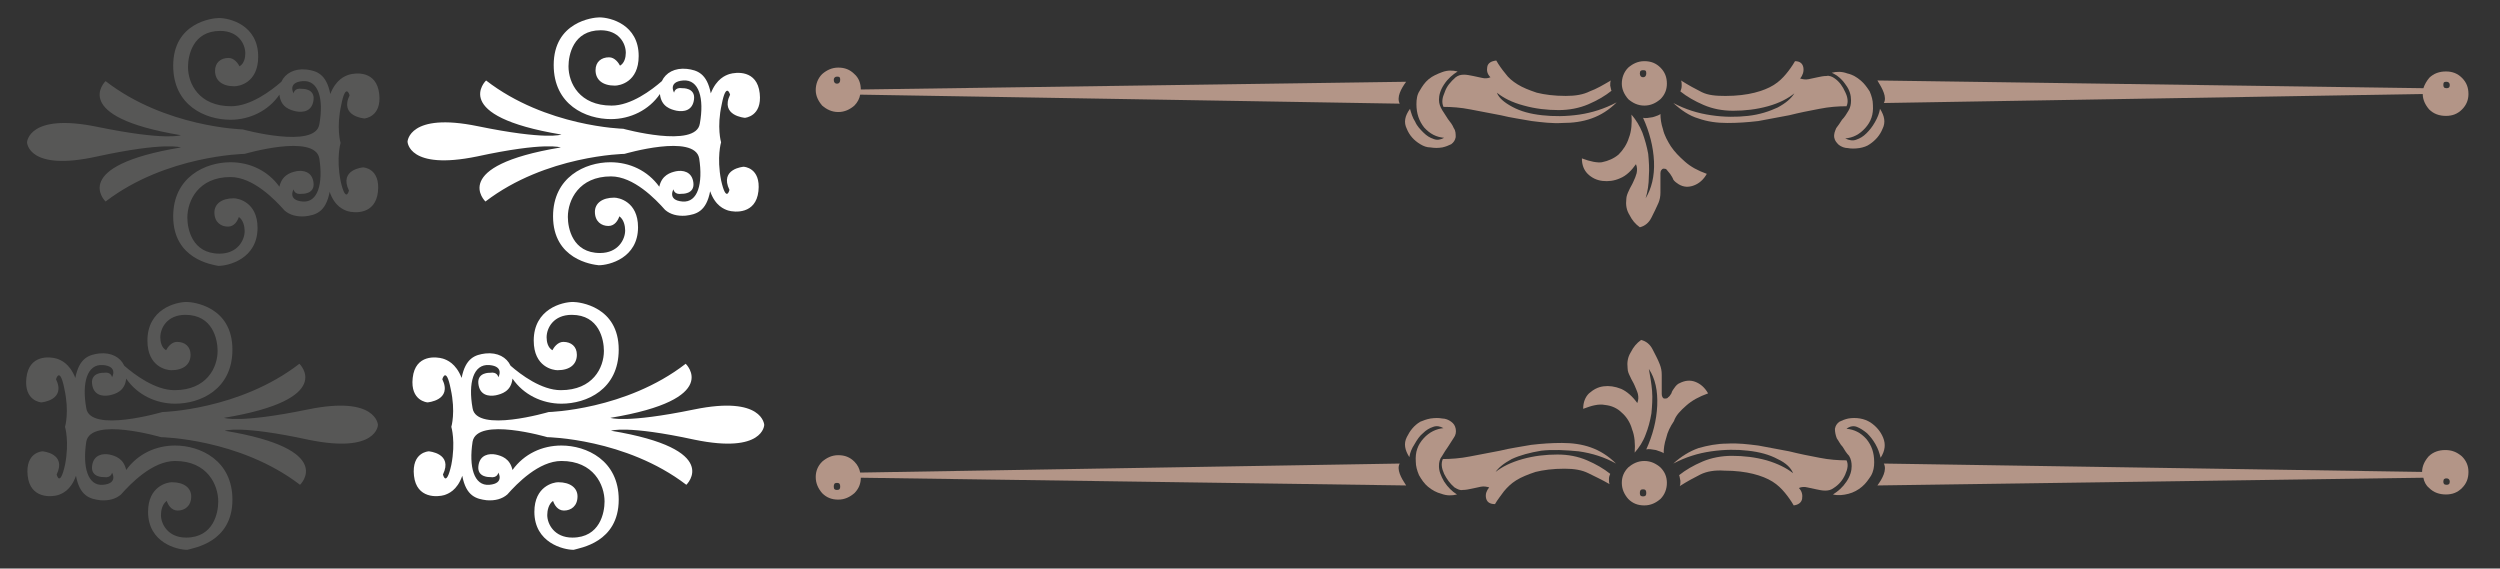 <?xml version="1.0" encoding="utf-8"?>
<!-- Generator: Adobe Illustrator 19.2.1, SVG Export Plug-In . SVG Version: 6.00 Build 0)  -->
<svg version="1.1" id="Слой_1" xmlns="http://www.w3.org/2000/svg" xmlns:xlink="http://www.w3.org/1999/xlink" x="0px" y="0px"
	 viewBox="0 0 388.3 88.3" style="enable-background:new 0 0 388.3 88.3;" xml:space="preserve">
<rect x="0" y="0" width="388.3" height="88.3" fill="#333333" stroke="none"/>
<style type="text/css">
	.st0{fill:#575756;}
	.st1{fill:#FFFFFF;}
	.st2{fill-rule:evenodd;clip-rule:evenodd;fill:#B39587;}
</style>
<path class="st0" d="M26.9,33.6c0-6.1,5-8.4,8.9-8.4c3,0,5.8,1.3,7.6,3.8c0.4-1.8,1.7-2.2,2.6-2.4c1-0.2,2.5,0,2.7,1.8
	c0.2,1.8-1.8,1.7-1.8,1.7c-1.2,0.2-1.3-0.7-1.3-0.7s-1,1.7,1.4,1.9c2.4,0.2,3.2-2.8,2.6-6.7c-0.7-3.9-11.6-0.7-11.6-0.7
	s-12.2,0.2-21.6,7.4c0,0-5.8-5.5,11.7-8.4c0,0-2.4-0.9-13,1.4C4.3,26.7,4.2,22.1,4.2,22.1s0.2-4.6,10.9-2.4c10.7,2.2,13,1.3,13,1.3
	c-17.5-2.9-11.7-8.4-11.7-8.4c9.3,7.2,21.3,7.5,21.3,7.5s11.3,3.1,11.9-0.8c0.7-3.9-0.1-6.9-2.6-6.7c-2.4,0.2-1.4,1.9-1.4,1.9
	s0.1-0.9,1.3-0.7c0,0,2-0.1,1.8,1.7c-0.2,1.8-1.6,2-2.7,1.8c-0.9-0.2-2.4-0.6-2.6-2.6c-1.7,2.5-4.6,3.9-7.6,3.9
	c-3.9,0-8.9-2.2-8.9-8.4c0-6.7,6.1-7.4,7.1-7.4c1.7,0,6.1,1.1,6.1,6c0,4.1-3,4.6-3.7,4.6c-1.9,0-3-0.9-3-2.4c0-1.3,0.9-2,2.1-2
	c0.9,0,1.5,0.9,1.7,1.3c0.7-0.4,0.9-1.3,0.9-2c0-1.5-1.1-3.5-3.9-3.5c-4.3,0-5,3.9-5,5.6c0,2.6,1.7,6.1,6.7,6.1c3,0,6.2-2.4,7.8-3.8
	c0.6-1.3,2-2.1,3.9-1.9c1.6,0.2,3.1,0.7,3.7,3.8c0.9-2.3,2.3-2.8,2.9-3c1-0.3,4.3-0.7,4.7,3c0.4,3.6-2.3,3.8-2.3,3.8
	s-3.9-0.3-2.3-3.6c0,0-0.6-2.1-1.3,1.5c-0.8,3.6-0.1,5.9-0.1,5.9s-0.7,2.3,0,5.9c0.8,3.6,1.3,1.5,1.3,1.5c-1.6-3.3,2.2-3.6,2.2-3.6
	s2.7,0.1,2.3,3.8c-0.4,3.6-3.7,3.3-4.7,3c-0.6-0.2-2-0.7-2.8-3c-0.6,3.2-2.2,3.6-3.8,3.8c-1.3,0.1-2.4-0.2-3.2-0.9c0,0,0,0,0,0
	c-1.5-1.7-4.9-5.2-8.4-5.2c-5,0-6.7,3.7-6.7,6.3c0,1.7,0.7,5.6,5,5.6c2.8,0,3.9-2.1,3.9-3.5c0-0.7-0.2-1.7-0.9-2.2
	c-0.2,0.6-0.7,1.5-1.7,1.5c-1.1,0-2.1-0.7-2.1-2.2c0-1.3,1.1-2.2,3-2.2c0.7,0,3.7,0.6,3.7,4.6c0,4.8-4.5,5.9-6.1,5.9
	C33,41.1,26.9,40.3,26.9,33.6z"/>
<path class="st1" d="M85.9,33.6c0-6.1,5-8.4,8.9-8.4c3,0,5.8,1.3,7.6,3.8c0.4-1.8,1.7-2.2,2.6-2.4c1-0.2,2.5,0,2.7,1.8
	c0.2,1.8-1.8,1.7-1.8,1.7c-1.2,0.2-1.3-0.7-1.3-0.7s-1,1.7,1.4,1.9c2.4,0.2,3.2-2.8,2.6-6.7c-0.7-3.9-11.6-0.7-11.6-0.7
	s-12.2,0.2-21.6,7.4c0,0-5.8-5.5,11.7-8.4c0,0-2.4-0.9-13,1.4c-10.7,2.2-10.8-2.3-10.8-2.3s0.2-4.6,10.9-2.4c10.7,2.2,13,1.3,13,1.3
	c-17.5-2.9-11.7-8.4-11.7-8.4c9.3,7.2,21.3,7.5,21.3,7.5s11.3,3.1,11.9-0.8c0.7-3.9-0.1-6.9-2.6-6.7c-2.4,0.2-1.4,1.9-1.4,1.9
	s0.1-0.9,1.3-0.7c0,0,2-0.1,1.8,1.7c-0.2,1.8-1.6,2-2.7,1.8c-0.9-0.2-2.4-0.6-2.6-2.6c-1.7,2.5-4.6,3.9-7.6,3.9
	c-3.9,0-8.9-2.2-8.9-8.4c0-6.7,6.1-7.4,7.1-7.4c1.7,0,6.1,1.1,6.1,6c0,4.1-3,4.6-3.7,4.6c-1.9,0-3-0.9-3-2.4c0-1.3,0.9-2,2.1-2
	c0.9,0,1.5,0.9,1.7,1.3c0.7-0.4,0.9-1.3,0.9-2c0-1.5-1.1-3.5-3.9-3.5c-4.3,0-5,3.9-5,5.6c0,2.6,1.7,6.1,6.7,6.1c3,0,6.2-2.4,7.8-3.8
	c0.6-1.3,2-2.1,3.9-1.9c1.6,0.2,3.1,0.7,3.7,3.8c0.9-2.3,2.3-2.8,2.9-3c1-0.3,4.3-0.7,4.7,3c0.4,3.6-2.3,3.8-2.3,3.8
	s-3.9-0.3-2.3-3.6c0,0-0.6-2.1-1.3,1.5c-0.8,3.6-0.1,5.9-0.1,5.9s-0.7,2.3,0,5.9c0.8,3.6,1.3,1.5,1.3,1.5c-1.6-3.3,2.2-3.6,2.2-3.6
	s2.7,0.1,2.3,3.8c-0.4,3.6-3.7,3.3-4.7,3c-0.6-0.2-2-0.7-2.8-3c-0.6,3.2-2.2,3.6-3.8,3.8c-1.3,0.1-2.4-0.2-3.2-0.9c0,0,0,0,0,0
	c-1.5-1.7-4.9-5.2-8.4-5.2c-5,0-6.7,3.7-6.7,6.3c0,1.7,0.7,5.6,5,5.6c2.8,0,3.9-2.1,3.9-3.5c0-0.7-0.2-1.7-0.9-2.2
	c-0.2,0.6-0.7,1.5-1.7,1.5c-1.1,0-2.1-0.7-2.1-2.2c0-1.3,1.1-2.2,3-2.2c0.7,0,3.7,0.6,3.7,4.6c0,4.8-4.5,5.9-6.1,5.9
	C92,41.1,85.9,40.3,85.9,33.6z"/>
<path class="st0" d="M36.1,77.6c0-6.1-5-8.4-8.9-8.4c-3,0-5.8,1.3-7.6,3.8c-0.4-1.8-1.7-2.2-2.6-2.4c-1-0.2-2.5,0-2.7,1.8
	c-0.2,1.8,1.8,1.7,1.8,1.7c1.2,0.2,1.3-0.7,1.3-0.7s1,1.7-1.4,1.9c-2.4,0.2-3.2-2.8-2.6-6.7c0.7-3.9,11.6-0.7,11.6-0.7
	s12.2,0.2,21.6,7.4c0,0,5.8-5.5-11.7-8.4c0,0,2.4-0.9,13,1.4c10.7,2.2,10.8-2.3,10.8-2.3s-0.2-4.6-10.9-2.4c-10.7,2.2-13,1.3-13,1.3
	c17.5-2.9,11.7-8.4,11.7-8.4c-9.3,7.2-21.3,7.5-21.3,7.5S14,67.3,13.4,63.4c-0.7-3.9,0.1-6.9,2.6-6.7c2.4,0.2,1.4,1.9,1.4,1.9
	s-0.1-0.9-1.3-0.7c0,0-2-0.1-1.8,1.7c0.2,1.8,1.6,2,2.7,1.8c0.9-0.2,2.4-0.6,2.6-2.6c1.7,2.5,4.6,3.9,7.6,3.9c3.9,0,8.9-2.2,8.9-8.4
	c0-6.7-6.1-7.4-7.1-7.4c-1.7,0-6.1,1.1-6.1,6c0,4.1,3,4.6,3.7,4.6c1.9,0,3-0.9,3-2.4c0-1.3-0.9-2-2.1-2c-0.9,0-1.5,0.9-1.7,1.3
	c-0.7-0.4-0.9-1.3-0.9-2c0-1.5,1.1-3.5,3.9-3.5c4.3,0,5,3.9,5,5.6c0,2.6-1.7,6.1-6.7,6.1c-3,0-6.2-2.4-7.8-3.8
	c-0.6-1.3-2-2.1-3.9-1.9c-1.6,0.2-3.1,0.7-3.7,3.8c-0.9-2.3-2.3-2.8-2.9-3c-1-0.3-4.3-0.7-4.7,3c-0.4,3.6,2.3,3.8,2.3,3.8
	s3.9-0.3,2.3-3.6c0,0,0.6-2.1,1.3,1.5c0.8,3.6,0.1,5.9,0.1,5.9s0.7,2.3,0,5.9c-0.8,3.6-1.3,1.5-1.3,1.5c1.6-3.3-2.2-3.6-2.2-3.6
	s-2.7,0.1-2.3,3.8c0.4,3.6,3.7,3.3,4.7,3c0.6-0.2,2-0.7,2.8-3c0.6,3.2,2.2,3.6,3.8,3.8c1.3,0.1,2.4-0.2,3.2-0.9c0,0,0,0,0,0
	c1.5-1.7,4.9-5.2,8.4-5.2c5,0,6.7,3.7,6.7,6.3c0,1.7-0.7,5.6-5,5.6c-2.8,0-3.9-2.1-3.9-3.5c0-0.7,0.2-1.7,0.9-2.2
	c0.2,0.6,0.7,1.5,1.7,1.5c1.1,0,2.1-0.7,2.1-2.2c0-1.3-1.1-2.2-3-2.2c-0.7,0-3.7,0.6-3.7,4.6c0,4.8,4.5,5.9,6.1,5.9
	C30,85.1,36.1,84.3,36.1,77.6z"/>
<path class="st1" d="M96.1,77.6c0-6.1-5-8.4-8.9-8.4c-3,0-5.8,1.3-7.6,3.8c-0.4-1.8-1.7-2.2-2.6-2.4c-1-0.2-2.5,0-2.7,1.8
	c-0.2,1.8,1.8,1.7,1.8,1.7c1.2,0.2,1.3-0.7,1.3-0.7s1,1.7-1.4,1.9c-2.4,0.2-3.2-2.8-2.6-6.7c0.7-3.9,11.6-0.7,11.6-0.7
	s12.2,0.2,21.6,7.4c0,0,5.8-5.5-11.7-8.4c0,0,2.4-0.9,13,1.4c10.7,2.2,10.8-2.3,10.8-2.3s-0.2-4.6-10.9-2.4c-10.7,2.2-13,1.3-13,1.3
	c17.5-2.9,11.7-8.4,11.7-8.4c-9.3,7.2-21.3,7.5-21.3,7.5S74,67.3,73.4,63.4c-0.7-3.9,0.1-6.9,2.6-6.7c2.4,0.2,1.4,1.9,1.4,1.9
	s-0.1-0.9-1.3-0.7c0,0-2-0.1-1.8,1.7c0.2,1.8,1.6,2,2.7,1.8c0.9-0.2,2.4-0.6,2.6-2.6c1.7,2.5,4.6,3.9,7.6,3.9c3.9,0,8.9-2.2,8.9-8.4
	c0-6.7-6.1-7.4-7.1-7.4c-1.7,0-6.1,1.1-6.1,6c0,4.1,3,4.6,3.7,4.6c1.9,0,3-0.9,3-2.4c0-1.3-0.9-2-2.1-2c-0.9,0-1.5,0.9-1.7,1.3
	c-0.7-0.4-0.9-1.3-0.9-2c0-1.5,1.1-3.5,3.9-3.5c4.3,0,5,3.9,5,5.6c0,2.6-1.7,6.1-6.7,6.1c-3,0-6.2-2.4-7.8-3.8
	c-0.6-1.3-2-2.1-3.9-1.9c-1.6,0.2-3.1,0.7-3.7,3.8c-0.9-2.3-2.3-2.8-2.9-3c-1-0.3-4.3-0.7-4.7,3c-0.4,3.6,2.3,3.8,2.3,3.8
	s3.9-0.3,2.3-3.6c0,0,0.6-2.1,1.3,1.5c0.8,3.6,0.1,5.9,0.1,5.9s0.7,2.3,0,5.9c-0.8,3.6-1.3,1.5-1.3,1.5c1.6-3.3-2.2-3.6-2.2-3.6
	s-2.7,0.1-2.3,3.8c0.4,3.6,3.7,3.3,4.7,3c0.6-0.2,2-0.7,2.8-3c0.6,3.2,2.2,3.6,3.8,3.8c1.3,0.1,2.4-0.2,3.2-0.9c0,0,0,0,0,0
	c1.5-1.7,4.9-5.2,8.4-5.2c5,0,6.7,3.7,6.7,6.3c0,1.7-0.7,5.6-5,5.6c-2.8,0-3.9-2.1-3.9-3.5c0-0.7,0.2-1.7,0.9-2.2
	c0.2,0.6,0.7,1.5,1.7,1.5c1.1,0,2.1-0.7,2.1-2.2c0-1.3-1.1-2.2-3-2.2c-0.7,0-3.7,0.6-3.7,4.6c0,4.8,4.5,5.9,6.1,5.9
	C90,85.1,96.1,84.3,96.1,77.6z"/>
<g>
	<path class="st2" d="M245.7,24.6c0,1,0.3,1.8,0.9,2.4c0.6,0.6,1.4,1,2.3,1.1c0.9,0.1,1.8,0,2.7-0.4c1-0.4,1.8-1.2,2.5-2.2
		c0.2,0.5,0.2,0.9,0.1,1.4c-0.1,0.4-0.3,0.9-0.5,1.3c-0.2,0.5-0.5,0.9-0.7,1.4c-0.2,0.4-0.4,0.9-0.4,1.3c-0.1,0.9,0,1.7,0.5,2.5
		c0.4,0.8,0.9,1.4,1.6,1.9c0.8-0.2,1.4-0.7,1.8-1.5c0.4-0.8,0.8-1.6,1.1-2.3c0.2-0.5,0.3-1,0.3-1.6c0-0.6,0-1.2,0-1.7
		c0-0.5,0-1,0-1.3c0-0.4,0.2-0.6,0.4-0.7c0.3,0,0.5,0,0.6,0.2c0.2,0.2,0.3,0.4,0.5,0.6c0.2,0.3,0.4,0.6,0.5,0.9
		c0.2,0.3,0.5,0.5,0.8,0.7c0.8,0.5,1.6,0.5,2.4,0.2c0.8-0.3,1.5-0.9,2-1.8c-1.4-0.5-2.5-1.1-3.4-1.9c-0.9-0.8-1.6-1.5-2.2-2.4
		c-0.5-0.8-1-1.7-1.2-2.6c-0.3-0.9-0.4-1.7-0.4-2.4c-0.2,0.2-0.6,0.3-1.2,0.5c-0.6,0.1-1.1,0.2-1.5,0.1c1,2.2,1.6,4.5,1.7,6.8
		c0.1,2.3-0.4,4.2-1.3,5.7c0.3-1,0.5-2.2,0.5-3.4c0.1-1.2,0-2.4-0.1-3.5c-0.2-1.1-0.5-2.2-0.9-3.3c-0.4-1-1-2-1.7-2.8
		c0.1,1.3,0,2.6-0.4,3.6c-0.3,1-0.9,1.9-1.6,2.6c-0.7,0.6-1.6,1-2.6,1.2C248.1,25.3,247,25.1,245.7,24.6z"/>
	<path class="st2" d="M255.4,16.4c1,0,1.8-0.4,2.5-1c0.7-0.7,1-1.5,1-2.4c0-1-0.3-1.8-1-2.5c-0.7-0.7-1.5-1-2.5-1s-1.8,0.4-2.5,1
		c-0.7,0.7-1,1.6-1,2.5c0,0.9,0.4,1.7,1,2.4C253.6,16,254.4,16.4,255.4,16.4z M255.2,10.9c0.4,0,0.5,0.1,0.5,0.5
		c0,0.4-0.2,0.6-0.5,0.6c-0.3,0-0.5-0.2-0.5-0.6C254.7,11,254.9,10.9,255.2,10.9z"/>
	<path class="st2" d="M286.7,13.2c0.6,0.8,0.8,1.6,0.8,2.4c0,0.6-0.1,1.1-0.4,1.6c-0.3,0.5-0.6,1-1,1.4c-0.3,0.5-0.6,0.9-0.9,1.3
		c-0.2,0.5-0.4,0.9-0.3,1.5c0.1,0.5,0.4,0.8,0.7,1.1c0.4,0.3,0.9,0.5,1.4,0.5c0.5,0.1,1.1,0.1,1.8,0c0.6-0.1,1.2-0.3,1.6-0.6
		c0.9-0.6,1.6-1.4,2-2.4c0.5-1,0.3-2-0.4-3.1c-0.1,0.7-0.4,1.4-0.8,2.1c-0.4,0.7-0.8,1.2-1.3,1.7c-0.5,0.5-1,0.8-1.6,1
		c-0.5,0.2-1.1,0.1-1.7-0.2c1.2-0.1,2.2-0.6,3.1-1.6c0.9-1,1.3-2.1,1.2-3.6c0-0.7-0.2-1.4-0.5-2.1c-0.4-0.6-0.8-1.2-1.4-1.7
		c-0.6-0.5-1.2-0.9-2.1-1.1c-0.8-0.3-1.6-0.3-2.4-0.1C285.4,11.7,286.1,12.3,286.7,13.2z"/>
	<path class="st2" d="M276.1,16.7c-1.3,0.6-2.8,1.1-4.6,1.3c-1.8,0.2-3.7,0.2-5.7-0.1c-2.1-0.3-4-0.9-5.9-1.9c1.2,1.1,2.5,2,3.9,2.4
		c1.4,0.5,2.9,0.7,4.5,0.7c1.6,0,3.1-0.1,4.8-0.3c1.6-0.3,3.2-0.6,4.8-0.9c1.6-0.4,3.1-0.7,4.7-1c1.5-0.3,2.9-0.4,4.2-0.4
		c0.3-0.6,0.2-1.4-0.2-2.2c-0.4-0.9-0.9-1.6-1.6-2.1c-0.4-0.3-0.9-0.5-1.3-0.4c-0.5,0-0.9,0.1-1.4,0.2c-0.5,0.1-1,0.2-1.4,0.3
		c-0.5,0.1-0.9,0-1.3-0.1c0.4-0.5,0.6-1.1,0.5-1.7c-0.1-0.6-0.5-1-1.3-1c-0.4,0.7-0.9,1.4-1.4,2c-0.5,0.6-1.1,1.2-1.9,1.7
		c-0.8,0.5-1.8,0.9-3,1.2c-1.2,0.3-2.7,0.5-4.5,0.5c-1.5,0-2.7-0.1-3.7-0.6c-1-0.5-2.1-1.1-3.2-1.8c0.1,0.2,0.1,0.5,0.1,0.8
		c0,0.4-0.1,0.6-0.2,0.9c1,0.8,2.2,1.5,3.6,2.1c1.4,0.6,2.9,0.9,4.6,0.9c1.8,0,3.6-0.2,5.4-0.7c1.8-0.5,3.1-1.2,4.1-2
		C278.2,15.3,277.4,16,276.1,16.7z"/>
	<path class="st2" d="M130.2,17.4c1,0,1.8-0.4,2.5-1c0.5-0.5,0.8-1.1,0.9-1.7l83.8,1.4c-0.5-1,0.2-2.3,1-3.4l-84.7,1.2
		c0-0.9-0.3-1.8-1-2.4c-0.7-0.7-1.5-1-2.5-1c-1,0-1.8,0.4-2.5,1c-0.7,0.7-1,1.6-1,2.5c0,0.9,0.4,1.7,1,2.4
		C128.4,17,129.2,17.4,130.2,17.4z M130,11.9c0.4,0,0.5,0.1,0.5,0.5c0,0.4-0.2,0.6-0.5,0.6c-0.3,0-0.5-0.2-0.5-0.6
		C129.5,12.1,129.7,11.9,130,11.9z"/>
	<path class="st2" d="M218.5,20c0.4,1,1.1,1.8,2.1,2.4c0.5,0.3,1,0.5,1.6,0.5c0.6,0.1,1.2,0.1,1.8,0c0.5-0.1,1-0.3,1.4-0.5
		c0.4-0.3,0.6-0.6,0.7-1.1c0-0.5,0-1-0.3-1.4c-0.2-0.5-0.5-0.9-0.9-1.4c-0.3-0.5-0.6-0.9-0.9-1.4c-0.3-0.5-0.5-1-0.5-1.6
		c0-0.7,0.2-1.5,0.8-2.4c0.6-0.9,1.3-1.5,2.1-2c-0.8-0.2-1.6-0.2-2.4,0.1c-0.8,0.3-1.5,0.6-2.1,1.1c-0.6,0.5-1,1.1-1.4,1.8
		c-0.4,0.6-0.5,1.3-0.5,2.1c0,1.4,0.4,2.6,1.2,3.6c0.9,1,1.9,1.5,3.1,1.6c-0.5,0.3-1.1,0.4-1.6,0.2c-0.6-0.2-1.1-0.5-1.6-1
		c-0.5-0.5-1-1-1.3-1.7c-0.4-0.6-0.6-1.3-0.8-2C218.2,18,218,19,218.5,20z"/>
	<path class="st2" d="M224.4,14.3c-0.4,0.9-0.5,1.6-0.2,2.3c1.3,0,2.7,0.1,4.2,0.4c1.5,0.3,3.1,0.6,4.7,0.9c1.6,0.4,3.2,0.6,4.8,0.9
		c1.6,0.2,3.2,0.4,4.8,0.3c1.6,0,3.1-0.2,4.5-0.7c1.4-0.5,2.7-1.3,3.9-2.5c-1.9,1-3.8,1.6-5.8,1.9c-2.1,0.3-4,0.3-5.8,0.1
		c-1.8-0.2-3.3-0.6-4.6-1.3c-1.3-0.7-2.1-1.4-2.4-2.2c1,0.8,2.3,1.5,4.2,2c1.8,0.5,3.6,0.7,5.4,0.7c1.6,0,3.2-0.3,4.6-0.9
		c1.4-0.6,2.6-1.3,3.6-2.1c-0.1-0.2-0.1-0.5-0.2-0.8c0-0.3,0-0.6,0.1-0.8c-1.2,0.7-2.2,1.3-3.3,1.7c-1,0.5-2.2,0.7-3.7,0.7
		c-1.8,0-3.3-0.2-4.5-0.5c-1.2-0.4-2.2-0.8-3-1.3c-0.8-0.5-1.4-1-1.9-1.7c-0.5-0.6-1-1.3-1.4-2c-0.8,0.1-1.3,0.4-1.4,1
		c-0.1,0.6,0,1.1,0.5,1.6c-0.4,0.2-0.9,0.2-1.3,0.1c-0.5-0.1-0.9-0.2-1.4-0.3c-0.5-0.1-1-0.2-1.4-0.2c-0.5,0-0.9,0.1-1.3,0.4
		C225.3,12.7,224.7,13.4,224.4,14.3z"/>
	<path class="st2" d="M292.6,16l83.7-1.4c0,0.9,0.4,1.7,1,2.4c0.7,0.7,1.6,1,2.6,1c1,0,1.8-0.3,2.5-1c0.7-0.7,1-1.5,1-2.4
		c0-1-0.3-1.8-1-2.5c-0.7-0.7-1.5-1-2.5-1c-1,0-1.9,0.3-2.6,1c-0.4,0.5-0.7,1-0.9,1.6l-84.8-1.2C292.4,13.8,293.1,15.1,292.6,16z
		 M380,12.7c0.3,0,0.5,0.2,0.5,0.5c0,0.4-0.2,0.5-0.5,0.5c-0.4,0-0.5-0.2-0.5-0.5C379.5,12.8,379.6,12.7,380,12.7z"/>
	<path class="st2" d="M286.6,73.7c0.4-0.9,0.5-1.6,0.2-2.2c-1.3,0-2.7-0.1-4.2-0.4c-1.6-0.3-3.1-0.6-4.7-1c-1.6-0.3-3.2-0.6-4.8-0.9
		c-1.6-0.2-3.2-0.4-4.8-0.3c-1.6,0-3.1,0.3-4.5,0.7c-1.4,0.5-2.7,1.3-3.9,2.4c1.9-1,3.8-1.6,5.9-1.9c2.1-0.3,4-0.3,5.7-0.1
		c1.8,0.2,3.3,0.6,4.6,1.3c1.3,0.6,2.1,1.4,2.4,2.2c-1-0.8-2.4-1.5-4.1-2c-1.8-0.5-3.6-0.7-5.4-0.7c-1.6,0-3.2,0.3-4.6,0.9
		c-1.4,0.6-2.6,1.3-3.6,2.1c0.1,0.2,0.1,0.5,0.2,0.9c0,0.3,0,0.6-0.1,0.8c1.1-0.7,2.2-1.3,3.2-1.8c1-0.5,2.3-0.7,3.7-0.6
		c1.8,0,3.3,0.2,4.5,0.5c1.2,0.3,2.2,0.7,3,1.2c0.8,0.5,1.4,1.1,1.9,1.7c0.5,0.6,1,1.3,1.4,2c0.8-0.1,1.2-0.5,1.3-1
		c0.1-0.6,0-1.2-0.5-1.7c0.4-0.2,0.9-0.2,1.3-0.1c0.5,0.1,0.9,0.2,1.4,0.3c0.5,0.1,0.9,0.2,1.4,0.2c0.5,0,0.9-0.1,1.3-0.4
		C285.6,75.3,286.2,74.6,286.6,73.7z"/>
	<path class="st2" d="M255.4,71.6c-1,0-1.8,0.4-2.5,1c-0.7,0.7-1,1.5-1,2.4c0,1,0.4,1.8,1,2.5c0.7,0.7,1.5,1,2.5,1s1.8-0.4,2.5-1
		c0.7-0.7,1-1.6,1-2.5c0-0.9-0.3-1.7-1-2.4C257.2,72,256.4,71.6,255.4,71.6z M255.2,77.1c-0.3,0-0.5-0.1-0.5-0.5
		c0-0.4,0.1-0.6,0.5-0.6c0.4,0,0.5,0.2,0.5,0.6C255.7,77,255.5,77.1,255.2,77.1z"/>
	<path class="st2" d="M261.9,63c0.9-0.8,2-1.4,3.4-1.9c-0.5-0.9-1.2-1.5-2-1.8c-0.8-0.3-1.6-0.2-2.4,0.2c-0.3,0.1-0.6,0.4-0.8,0.7
		c-0.2,0.3-0.4,0.5-0.5,0.9c-0.2,0.3-0.3,0.5-0.5,0.6c-0.1,0.2-0.3,0.2-0.6,0.2c-0.2,0-0.4-0.3-0.4-0.7c0-0.4,0-0.8,0-1.3
		c0-0.5,0-1.1,0-1.7c0-0.6-0.1-1.1-0.3-1.6c-0.3-0.8-0.7-1.5-1.1-2.3c-0.4-0.8-1-1.3-1.8-1.5c-0.7,0.5-1.2,1.1-1.6,1.9
		c-0.5,0.8-0.6,1.6-0.5,2.5c0,0.5,0.2,0.9,0.4,1.3c0.2,0.5,0.5,0.9,0.7,1.4c0.2,0.5,0.4,0.9,0.5,1.3c0.1,0.5,0.1,0.9-0.1,1.4
		c-0.7-1-1.6-1.8-2.5-2.2c-1-0.4-1.9-0.5-2.7-0.4c-0.9,0.1-1.6,0.5-2.3,1.1c-0.6,0.6-0.9,1.4-0.9,2.4c1.3-0.5,2.4-0.8,3.4-0.6
		c1,0.1,1.9,0.5,2.6,1.2c0.7,0.6,1.3,1.5,1.6,2.6c0.4,1,0.5,2.3,0.4,3.6c0.7-0.8,1.3-1.7,1.7-2.8c0.4-1,0.7-2.1,0.9-3.3
		c0.1-1.1,0.2-2.3,0.1-3.5c-0.1-1.2-0.3-2.3-0.5-3.4c1,1.5,1.4,3.4,1.3,5.7c-0.1,2.3-0.7,4.6-1.7,6.8c0.4-0.1,0.9,0,1.5,0.1
		c0.5,0.2,1,0.3,1.2,0.5c0-0.7,0.1-1.5,0.4-2.4c0.2-0.9,0.6-1.7,1.2-2.6C260.3,64.5,261,63.8,261.9,63z"/>
	<path class="st2" d="M288.4,66.3c0.5,0.2,1,0.5,1.6,1c0.5,0.5,0.9,1,1.3,1.7c0.4,0.7,0.6,1.3,0.8,2.1c0.7-1.1,0.8-2.1,0.4-3.1
		c-0.4-1-1.1-1.8-2-2.4c-0.5-0.3-1-0.5-1.6-0.6c-0.6-0.1-1.2-0.1-1.8,0c-0.5,0.1-1,0.3-1.4,0.5c-0.4,0.3-0.6,0.6-0.7,1.1
		c0,0.5,0.1,1,0.3,1.5c0.3,0.4,0.5,0.9,0.9,1.3c0.3,0.5,0.6,1,1,1.4c0.3,0.5,0.4,1,0.4,1.6c0,0.7-0.2,1.5-0.8,2.4
		c-0.6,0.9-1.3,1.5-2.1,2c0.8,0.2,1.6,0.1,2.4-0.1c0.8-0.2,1.5-0.6,2.1-1.1c0.6-0.5,1-1.1,1.4-1.7c0.4-0.7,0.5-1.4,0.5-2.1
		c0-1.5-0.4-2.6-1.2-3.6c-0.9-1-1.9-1.5-3.1-1.6C287.3,66.2,287.9,66.1,288.4,66.3z"/>
	<path class="st2" d="M379.8,69.9c-1,0-1.9,0.3-2.6,1c-0.6,0.7-1,1.5-1,2.4L292.6,72c0.5,1-0.2,2.3-1,3.4l84.8-1.2
		c0.1,0.6,0.4,1.2,0.9,1.6c0.7,0.7,1.6,1,2.6,1c1,0,1.8-0.3,2.5-1c0.7-0.7,1-1.5,1-2.5c0-0.9-0.3-1.7-1-2.4
		C381.6,70.2,380.8,69.9,379.8,69.9z M380,75.3c-0.4,0-0.5-0.2-0.5-0.5c0-0.4,0.2-0.5,0.5-0.5c0.3,0,0.5,0.2,0.5,0.5
		C380.5,75.2,380.3,75.3,380,75.3z"/>
	<path class="st2" d="M224.3,74.8c-0.5-0.9-0.8-1.6-0.8-2.4c0-0.6,0.1-1.1,0.5-1.6c0.3-0.5,0.6-1,0.9-1.4c0.3-0.5,0.6-0.9,0.9-1.4
		c0.3-0.4,0.4-0.9,0.3-1.4c-0.1-0.5-0.3-0.8-0.7-1.1c-0.4-0.3-0.9-0.5-1.4-0.5c-0.5-0.1-1.1-0.1-1.8,0c-0.6,0.1-1.1,0.3-1.6,0.5
		c-1,0.6-1.6,1.4-2.1,2.4c-0.5,1-0.3,2,0.4,3.1c0.1-0.7,0.4-1.4,0.8-2c0.4-0.7,0.8-1.3,1.3-1.7c0.5-0.5,1-0.8,1.6-1
		c0.5-0.2,1.1-0.1,1.6,0.2c-1.1,0.1-2.2,0.6-3.1,1.6c-0.9,1-1.3,2.1-1.2,3.6c0,0.7,0.2,1.4,0.5,2.1c0.4,0.7,0.8,1.3,1.4,1.8
		c0.6,0.5,1.3,0.9,2.1,1.1c0.8,0.3,1.6,0.3,2.4,0.1C225.5,76.3,224.9,75.7,224.3,74.8z"/>
	<path class="st2" d="M234.8,71.3c1.3-0.6,2.8-1,4.6-1.3c1.8-0.2,3.7-0.1,5.8,0.1c2.1,0.3,4,0.9,5.8,1.9c-1.2-1.2-2.5-2-3.9-2.5
		c-1.4-0.5-2.9-0.7-4.5-0.7c-1.6,0-3.1,0.1-4.8,0.3c-1.6,0.3-3.2,0.5-4.8,0.9c-1.6,0.3-3.1,0.6-4.7,0.9c-1.5,0.3-3,0.4-4.2,0.4
		c-0.3,0.7-0.2,1.4,0.2,2.3c0.4,0.8,0.9,1.5,1.6,2.1c0.5,0.3,0.9,0.5,1.3,0.4c0.5,0,0.9-0.1,1.4-0.2c0.5-0.1,0.9-0.2,1.4-0.3
		c0.5-0.1,0.9,0,1.3,0.1c-0.4,0.5-0.6,1-0.5,1.6c0.1,0.6,0.5,1,1.4,1c0.4-0.7,0.9-1.3,1.4-2c0.5-0.6,1.1-1.2,1.9-1.7
		c0.8-0.5,1.8-0.9,3-1.3c1.2-0.3,2.7-0.5,4.5-0.5c1.5,0,2.7,0.2,3.7,0.7c1,0.5,2.1,1,3.3,1.7c-0.1-0.2-0.1-0.5-0.1-0.8
		c0-0.3,0.1-0.6,0.2-0.8c-1-0.8-2.2-1.5-3.6-2.1c-1.4-0.6-2.9-0.9-4.6-0.9c-1.8,0-3.6,0.2-5.4,0.7c-1.8,0.5-3.2,1.2-4.2,2
		C232.7,72.7,233.5,72,234.8,71.3z"/>
	<path class="st2" d="M217.4,72l-83.8,1.4c-0.1-0.6-0.4-1.2-0.9-1.7c-0.7-0.7-1.5-1-2.5-1c-1,0-1.8,0.4-2.5,1c-0.7,0.7-1,1.5-1,2.4
		c0,1,0.4,1.8,1,2.5c0.7,0.7,1.5,1,2.5,1c1,0,1.8-0.4,2.5-1c0.7-0.7,1-1.5,1-2.4l84.7,1.2C217.6,74.2,216.9,72.9,217.4,72z
		 M130,76.1c-0.3,0-0.5-0.1-0.5-0.5c0-0.4,0.1-0.6,0.5-0.6c0.4,0,0.5,0.2,0.5,0.6C130.5,75.9,130.4,76.1,130,76.1z"/>
</g>
</svg>
